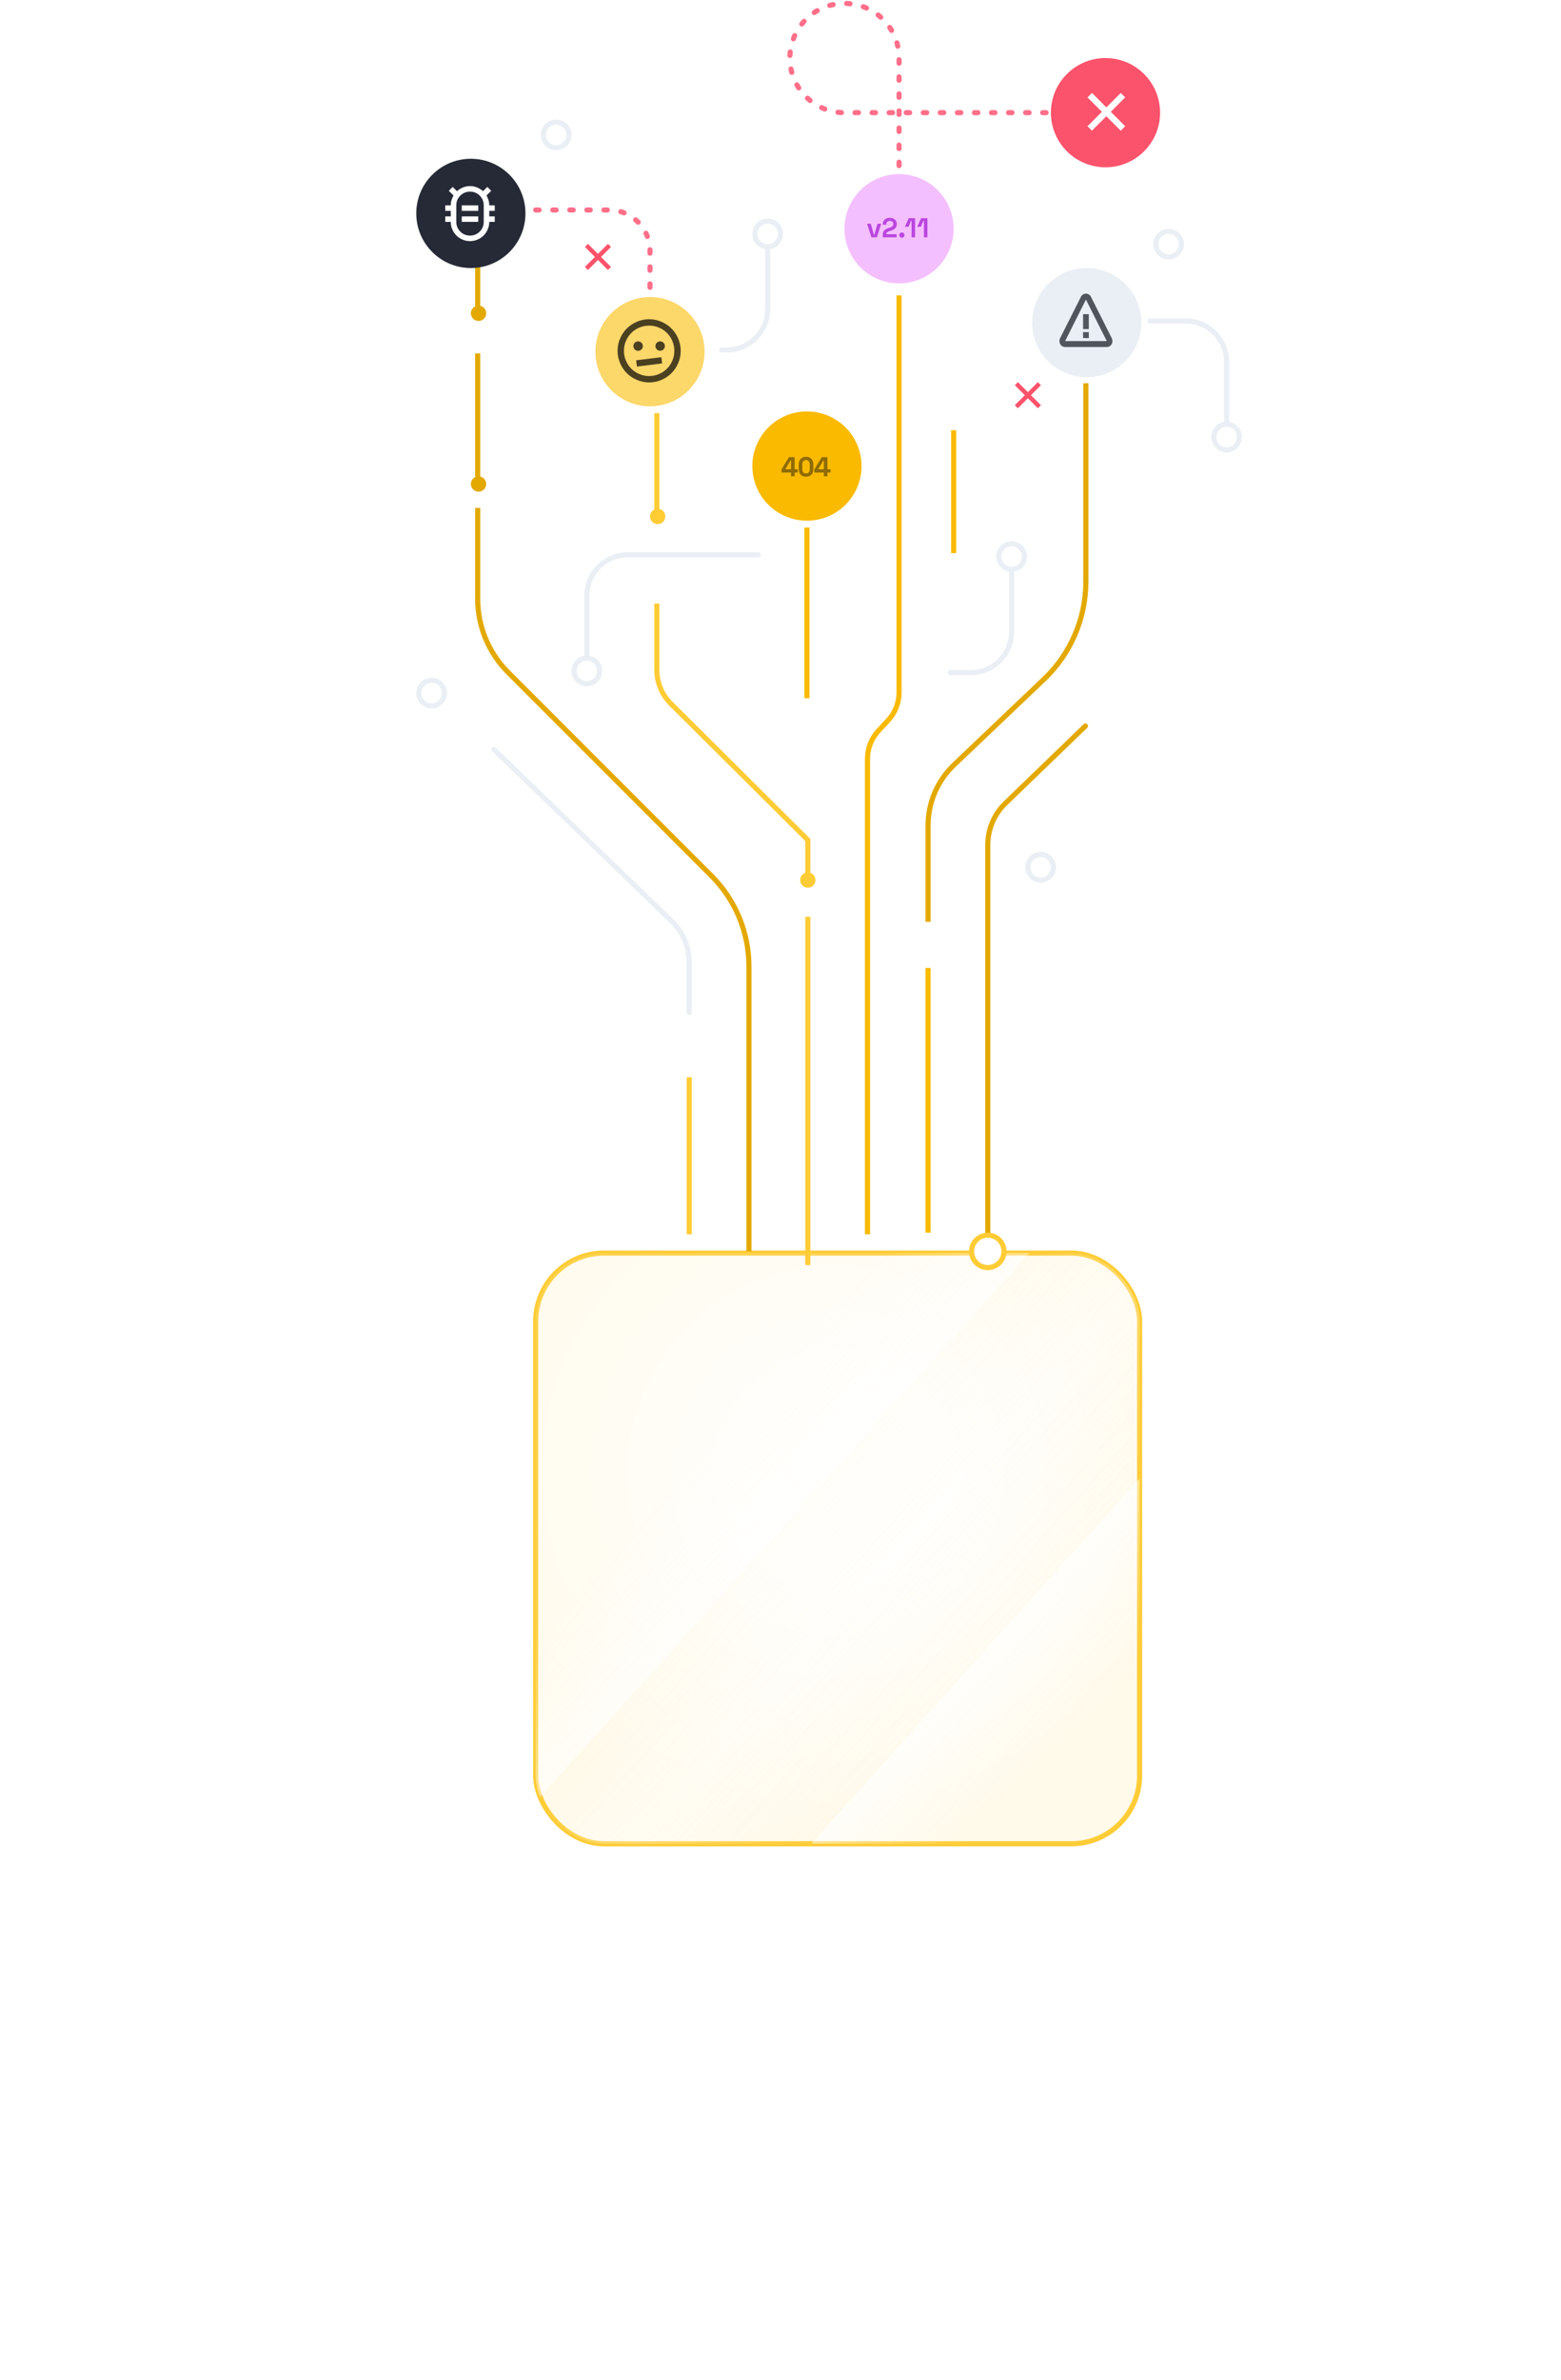<svg width="915" height="1394" viewBox="0 0 915 1394" fill="none" xmlns="http://www.w3.org/2000/svg">
<g filter="url(#filter0_f)">
<rect x="314" y="734" width="354" height="346" rx="40" fill="#FDC007" fill-opacity="0.1"/>
</g>
<rect x="314" y="734" width="354" height="346" rx="40" fill="white" stroke="#FFCC36" stroke-width="3"/>
<g opacity="0.7">
<rect x="314" y="734" width="354" height="346" rx="40" fill="url(#paint0_radial)" fill-opacity="0.17" style="mix-blend-mode:multiply"/>
<rect x="314" y="734" width="354" height="346" rx="40" fill="url(#paint1_linear)" fill-opacity="0.8"/>
</g>
<path d="M527 137V34C527 16.327 512.673 2 495 2C477.327 2 463 16.327 463 34C463 51.673 477.327 66 495 66H649" stroke="#FF6F89" stroke-width="3" stroke-linecap="round" stroke-dasharray="2 8"/>
<path d="M439 733V566.066C439 546.175 431.098 527.098 417.033 513.033L297.866 393.866C286.427 382.427 280 366.911 280 350.733V297.5M280 146V181M280 207V280.5" stroke="#E3A900" stroke-width="3"/>
<path d="M473.5 741V537M385 242V301M473.5 515V492L393.257 412.211C387.972 406.955 385 399.809 385 392.356V353.5" stroke="#FFCC36" stroke-width="3"/>
<path d="M544 540V483.516C544 470.096 549.504 457.264 559.226 448.015L611.952 397.854C627.627 382.941 636.5 362.253 636.5 340.618V224.5" stroke="#E3A900" stroke-width="3"/>
<path d="M527 173L527 405.602C527 411.644 524.721 417.464 520.618 421.899L514.882 428.101C510.779 432.536 508.5 438.356 508.5 444.398L508.5 723" stroke="#FABA00" stroke-width="3"/>
<path d="M473 409L473 309" stroke="#FABA00" stroke-width="3"/>
<path d="M559 324V252" stroke="#FABA00" stroke-width="3"/>
<path d="M544 722L544 567" stroke="#FABA00" stroke-width="3"/>
<circle cx="276" cy="125" r="32" fill="#252A36"/>
<circle cx="381" cy="206" r="32" fill="#FCD76A"/>
<g opacity="0.7">
<path d="M380.5 187C377.958 187 375.561 187.491 373.308 188.473C371.055 189.426 369.091 190.74 367.416 192.416C365.74 194.091 364.426 196.055 363.473 198.308C362.491 200.561 362 202.958 362 205.5C362 208.042 362.491 210.439 363.473 212.692C364.426 214.945 365.74 216.909 367.416 218.584C369.091 220.26 371.055 221.574 373.308 222.527C375.561 223.509 377.958 224 380.5 224C383.042 224 385.439 223.509 387.692 222.527C389.945 221.574 391.909 220.26 393.584 218.584C395.26 216.909 396.574 214.945 397.527 212.692C398.509 210.439 399 208.042 399 205.5C399 202.958 398.509 200.561 397.527 198.308C396.574 196.055 395.26 194.091 393.584 192.416C391.909 190.74 389.945 189.426 387.692 188.473C385.439 187.491 383.042 187 380.5 187ZM380.5 220.274C378.449 220.274 376.529 219.884 374.738 219.104C372.947 218.353 371.38 217.306 370.037 215.963C368.694 214.62 367.647 213.053 366.896 211.262C366.116 209.471 365.726 207.551 365.726 205.5C365.726 203.449 366.116 201.529 366.896 199.738C367.647 197.947 368.694 196.38 370.037 195.037C371.38 193.694 372.947 192.647 374.738 191.896C376.529 191.116 378.449 190.726 380.5 190.726C382.551 190.726 384.471 191.116 386.262 191.896C388.053 192.647 389.62 193.694 390.963 195.037C392.306 196.38 393.353 197.947 394.104 199.738C394.884 201.529 395.274 203.449 395.274 205.5C395.274 207.551 394.884 209.471 394.104 211.262C393.353 213.053 392.306 214.62 390.963 215.963C389.62 217.306 388.053 218.353 386.262 219.104C384.471 219.884 382.551 220.274 380.5 220.274ZM376.817 202.727C376.817 203.507 376.543 204.164 375.994 204.698C375.445 205.233 374.795 205.5 374.044 205.5C373.265 205.5 372.608 205.233 372.073 204.698C371.539 204.164 371.272 203.507 371.272 202.727C371.272 201.947 371.539 201.29 372.073 200.756C372.608 200.222 373.265 199.954 374.044 199.954C374.795 199.954 375.445 200.222 375.994 200.756C376.543 201.29 376.817 201.947 376.817 202.727ZM389.728 202.727C389.728 203.478 389.454 204.121 388.905 204.655C388.356 205.19 387.706 205.457 386.956 205.457C386.205 205.457 385.555 205.19 385.006 204.655C384.457 204.121 384.183 203.478 384.183 202.727C384.183 201.947 384.457 201.29 385.006 200.756C385.555 200.222 386.205 199.954 386.956 199.954C387.706 199.954 388.356 200.222 388.905 200.756C389.454 201.29 389.728 201.947 389.728 202.727ZM373.351 214.728L372.875 211.046L387.649 209.226L388.125 212.865L373.351 214.728Z" fill="black"/>
</g>
<circle cx="473" cy="273" r="32" fill="#FABA00"/>
<path d="M462.48 267.8L458.096 274.936V276.792H463.664V279H465.776V276.792H467.6V274.872H465.776V267.8H462.48ZM463.472 269.624H463.664V274.872H460.304L463.472 269.624ZM468.183 272.088V274.712C468.183 277.656 469.911 279.224 472.471 279.224C475.031 279.224 476.759 277.656 476.759 274.712V272.088C476.759 269.24 475.031 267.576 472.471 267.576C469.911 267.576 468.183 269.24 468.183 272.088ZM470.295 271.992C470.295 270.504 471.095 269.464 472.471 269.464C473.799 269.464 474.647 270.44 474.647 271.992V274.808C474.647 276.328 473.975 277.336 472.471 277.336C471.015 277.336 470.295 276.392 470.295 274.808V271.992ZM481.714 267.8L477.33 274.936V276.792H482.898V279H485.01V276.792H486.834V274.872H485.01V267.8H481.714ZM482.706 269.624H482.898V274.872H479.538L482.706 269.624Z" fill="#8E6B04"/>
<circle cx="527" cy="134" r="32" fill="#F4BFFF"/>
<circle cx="637" cy="189" r="32" fill="#EAEFF5"/>
<path d="M634.863 184.025H638.216V192.767H634.863V184.025ZM634.863 194.532H638.216V198.02H634.863V194.532ZM639.464 173.847C639.178 173.272 638.775 172.821 638.255 172.493C637.735 172.164 637.163 172 636.539 172C635.915 172 635.344 172.164 634.824 172.493C634.304 172.821 633.901 173.272 633.615 173.847L621.371 198.144C621.111 198.691 620.988 199.265 621.001 199.867C621.014 200.469 621.176 201.044 621.488 201.591C621.774 202.111 622.171 202.521 622.678 202.822C623.185 203.123 623.737 203.274 624.335 203.274H648.744C649.342 203.274 649.894 203.123 650.401 202.822C650.908 202.521 651.304 202.111 651.59 201.591C651.902 201.044 652.065 200.469 652.078 199.867C652.091 199.265 651.967 198.691 651.707 198.144L639.464 173.847ZM624.335 199.785L636.539 175.489L648.744 199.785H624.335Z" fill="#51555E"/>
<circle cx="648" cy="66" r="32" fill="#FC536C"/>
<rect x="656.95" y="54.45" width="3.677" height="27.577" transform="rotate(45 656.95 54.45)" fill="white"/>
<rect x="659.55" y="73.95" width="3.677" height="27.577" transform="rotate(135 659.55 73.95)" fill="white"/>
<path d="M314 123H357C370.255 123 381 133.745 381 147V169" stroke="#FF6F89" stroke-width="3" stroke-linecap="round" stroke-dasharray="2 8"/>
<path d="M674 188H695C708.255 188 719 198.745 719 212V247" stroke="#EAEFF5" stroke-width="3" stroke-linecap="round"/>
<path d="M444.5 325H368C354.745 325 344 335.745 344 349V384" stroke="#EAEFF5" stroke-width="3" stroke-linecap="round"/>
<path d="M423 205L426 205C439.255 205 450 194.255 450 181L450 146" stroke="#EAEFF5" stroke-width="3" stroke-linecap="round"/>
<path d="M557 394L569 394C582.255 394 593 383.255 593 370L593 335" stroke="#EAEFF5" stroke-width="3" stroke-linecap="round"/>
<circle cx="385.5" cy="302.5" r="4.5" fill="#FFCC36"/>
<circle cx="473.5" cy="515.5" r="4.5" fill="#FFCC36"/>
<circle cx="280.5" cy="183.5" r="4.5" fill="#E3A900"/>
<circle cx="280.5" cy="283.5" r="4.5" fill="#E3A900"/>
<rect x="356.35" y="142.85" width="2.546" height="19.092" transform="rotate(45 356.35 142.85)" fill="#FC536C"/>
<rect x="358.15" y="156.35" width="2.546" height="19.092" transform="rotate(135 358.15 156.35)" fill="#FC536C"/>
<rect x="608.35" y="223.85" width="2.546" height="19.092" transform="rotate(45 608.35 223.85)" fill="#FC536C"/>
<rect x="610.15" y="237.35" width="2.546" height="19.092" transform="rotate(135 610.15 237.35)" fill="#FC536C"/>
<g clip-path="url(#clip0)">
<path d="M270.667 120.29H280.333V123.5H270.667V120.29ZM270.667 126.747H280.333V129.957H270.667V126.747ZM285.167 114.513L287.923 111.757L285.658 109.491L283.128 111.983C282.121 111.077 280.963 110.353 279.654 109.812C278.345 109.271 276.96 109 275.5 109C274.04 109 272.655 109.271 271.346 109.812C270.037 110.353 268.879 111.077 267.872 111.983L265.342 109.491L263.077 111.757L265.833 114.513C265.33 115.369 264.933 116.281 264.644 117.251C264.354 118.22 264.21 119.233 264.21 120.29H261V123.5H264.21V126.747H261V129.957H264.21C264.21 131.518 264.512 132.978 265.116 134.337C265.695 135.722 266.494 136.924 267.514 137.943C268.533 138.963 269.735 139.762 271.12 140.341C272.479 140.945 273.939 141.247 275.5 141.247C277.061 141.247 278.521 140.945 279.88 140.341C281.265 139.762 282.467 138.963 283.486 137.943C284.506 136.924 285.305 135.722 285.884 134.337C286.488 132.978 286.79 131.518 286.79 129.957H290V126.747H286.79V123.5H290V120.29H286.79C286.79 119.233 286.646 118.22 286.356 117.251C286.067 116.281 285.67 115.369 285.167 114.513ZM283.543 126.747V129.957C283.543 131.065 283.342 132.109 282.939 133.091C282.511 134.073 281.932 134.929 281.202 135.659C280.472 136.389 279.616 136.968 278.634 137.396C277.652 137.799 276.608 138 275.5 138C274.392 138 273.348 137.799 272.366 137.396C271.384 136.968 270.528 136.389 269.798 135.659C269.068 134.929 268.489 134.073 268.061 133.091C267.658 132.109 267.457 131.065 267.457 129.957V120.29C267.457 119.183 267.658 118.138 268.061 117.156C268.489 116.174 269.068 115.319 269.798 114.589C270.528 113.859 271.384 113.28 272.366 112.852C273.348 112.449 274.392 112.247 275.5 112.247C276.608 112.247 277.652 112.449 278.634 112.852C279.616 113.28 280.472 113.859 281.202 114.589C281.932 115.319 282.511 116.174 282.939 117.156C283.342 118.138 283.543 119.183 283.543 120.29V126.747Z" fill="white"/>
</g>
<path d="M510.784 139L508.256 131.064H510.4L512.24 137.528H512.528L514.368 131.064H516.512L513.984 139H510.784ZM517.438 139V137.656C517.438 136.877 517.566 136.232 517.822 135.72C518.078 135.197 518.446 134.771 518.926 134.44C519.416 134.099 520.014 133.821 520.718 133.608L521.79 133.272C522.184 133.144 522.515 132.989 522.782 132.808C523.048 132.616 523.251 132.387 523.39 132.12C523.539 131.853 523.614 131.549 523.614 131.208V131.144C523.614 130.611 523.432 130.189 523.07 129.88C522.707 129.56 522.211 129.4 521.582 129.4C520.963 129.4 520.462 129.571 520.078 129.912C519.704 130.243 519.518 130.723 519.518 131.352V131.64H517.47V131.384C517.47 130.573 517.651 129.885 518.014 129.32C518.376 128.755 518.867 128.323 519.486 128.024C520.115 127.725 520.814 127.576 521.582 127.576C522.35 127.576 523.043 127.725 523.662 128.024C524.28 128.312 524.766 128.723 525.118 129.256C525.48 129.779 525.662 130.397 525.662 131.112V131.272C525.662 131.987 525.512 132.595 525.214 133.096C524.926 133.587 524.531 133.992 524.03 134.312C523.528 134.621 522.958 134.877 522.318 135.08L521.294 135.4C520.835 135.539 520.478 135.693 520.222 135.864C519.966 136.024 519.784 136.205 519.678 136.408C519.582 136.6 519.534 136.835 519.534 137.112V137.176H525.566V139H517.438ZM528.666 139.224C528.228 139.224 527.86 139.085 527.562 138.808C527.274 138.52 527.13 138.152 527.13 137.704C527.13 137.256 527.274 136.893 527.562 136.616C527.86 136.328 528.228 136.184 528.666 136.184C529.092 136.184 529.45 136.328 529.738 136.616C530.026 136.893 530.17 137.256 530.17 137.704C530.17 138.152 530.026 138.52 529.738 138.808C529.45 139.085 529.092 139.224 528.666 139.224ZM534.331 139V129.304H534.043L532.539 132.856H530.395L532.683 127.8H536.379V139H534.331ZM541.566 139V129.304H541.278L539.774 132.856H537.63L539.918 127.8H543.614V139H541.566Z" fill="#BA46DF"/>
<circle cx="719" cy="256" r="7.5" stroke="#EAEFF5" stroke-width="3"/>
<circle r="7.5" transform="matrix(-1 0 0 1 344 393)" stroke="#EAEFF5" stroke-width="3"/>
<circle r="7.5" transform="matrix(1 8.74228e-08 8.74228e-08 -1 450 137)" stroke="#EAEFF5" stroke-width="3"/>
<circle r="7.5" transform="matrix(1 8.74228e-08 8.74228e-08 -1 326 79)" stroke="#EAEFF5" stroke-width="3"/>
<circle r="7.5" transform="matrix(1 8.74228e-08 8.74228e-08 -1 685 143)" stroke="#EAEFF5" stroke-width="3"/>
<circle r="7.5" transform="matrix(1 8.74228e-08 8.74228e-08 -1 253 406)" stroke="#EAEFF5" stroke-width="3"/>
<circle r="7.5" transform="matrix(1 8.74228e-08 8.74228e-08 -1 610 508)" stroke="#EAEFF5" stroke-width="3"/>
<circle r="7.5" transform="matrix(1 8.74228e-08 8.74228e-08 -1 593 326)" stroke="#EAEFF5" stroke-width="3"/>
<path d="M404 631L404 723" stroke="#FFCC36" stroke-width="3"/>
<path d="M404 593V563.939C404 554.712 400.25 545.881 393.61 539.473L289.5 439" stroke="#EAEFF5" stroke-width="3" stroke-linecap="round"/>
<path d="M579 722V494.939C579 485.712 582.75 476.881 589.39 470.473L636.25 425.25" stroke="#E3A900" stroke-width="3" stroke-linecap="round"/>
<circle cx="579" cy="733" r="9.5" fill="white" stroke="#FFCC36" stroke-width="3"/>
<defs>
<filter id="filter0_f" x="0" y="420" width="982" height="974" filterUnits="userSpaceOnUse" color-interpolation-filters="sRGB">
<feFlood flood-opacity="0" result="BackgroundImageFix"/>
<feBlend mode="normal" in="SourceGraphic" in2="BackgroundImageFix" result="shape"/>
<feGaussianBlur stdDeviation="157" result="effect1_foregroundBlur"/>
</filter>
<radialGradient id="paint0_radial" cx="0" cy="0" r="1" gradientUnits="userSpaceOnUse" gradientTransform="translate(490.676 862) rotate(89.915) scale(218 223.041)">
<stop offset="0.297" stop-color="#FEF0C8"/>
<stop offset="1" stop-color="#FBCB42"/>
</radialGradient>
<linearGradient id="paint1_linear" x1="413.176" y1="846" x2="612.676" y2="1025.5" gradientUnits="userSpaceOnUse">
<stop offset="0.009" stop-color="white" stop-opacity="0.15"/>
<stop offset="0.245" stop-color="white" stop-opacity="0.784"/>
<stop offset="0.25" stop-color="white" stop-opacity="0"/>
<stop offset="0.469" stop-color="white" stop-opacity="0.5"/>
<stop offset="0.756" stop-color="white" stop-opacity="0"/>
<stop offset="0.756" stop-color="white" stop-opacity="0.84"/>
<stop offset="1" stop-color="white" stop-opacity="0"/>
</linearGradient>
<clipPath id="clip0">
<rect width="29" height="32.247" fill="white" transform="translate(261 109)"/>
</clipPath>
</defs>
</svg>
